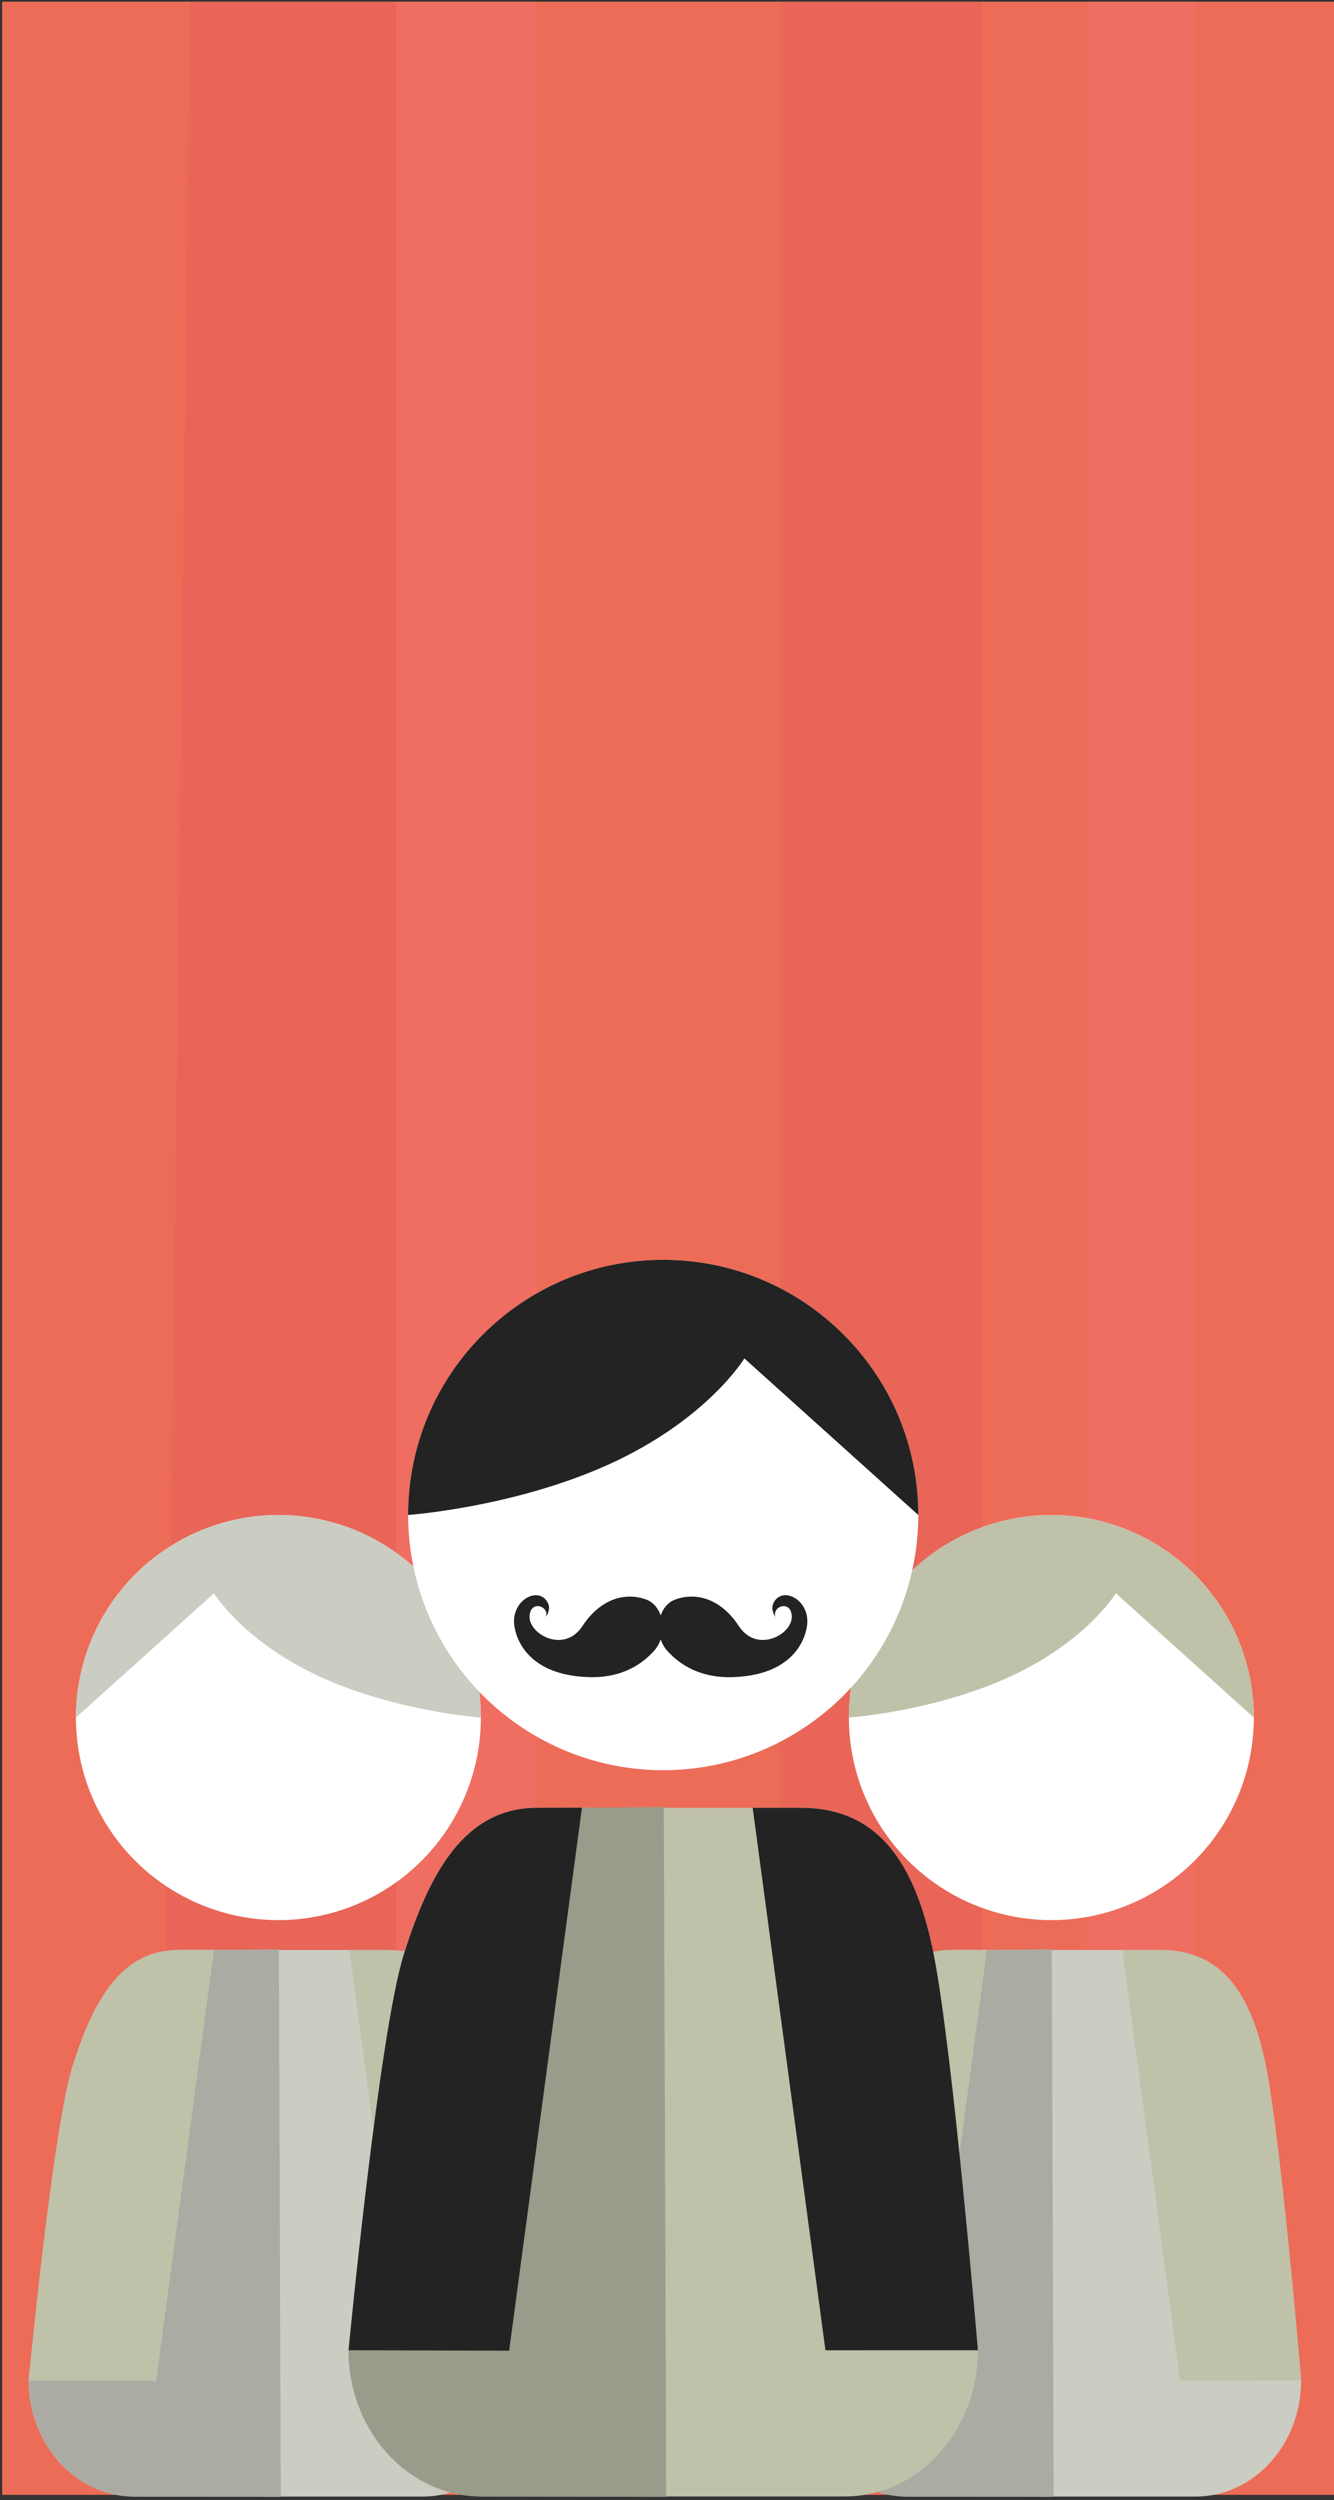 <?xml version="1.0" encoding="utf-8"?>
<!-- Generator: Adobe Illustrator 16.0.0, SVG Export Plug-In . SVG Version: 6.00 Build 0)  -->
<!DOCTYPE svg PUBLIC "-//W3C//DTD SVG 1.1//EN" "http://www.w3.org/Graphics/SVG/1.1/DTD/svg11.dtd">
<svg version="1.1" id="Шар_1" xmlns="http://www.w3.org/2000/svg" xmlns:xlink="http://www.w3.org/1999/xlink" x="0px" y="0px"
	 width="31.75px" height="59.479px" viewBox="0 0 31.75 59.479" enable-background="new 0 0 31.75 59.479" xml:space="preserve">
<rect x="0" y="0" width="31.75" height="59.479" fill="#333333" stroke="none"/>
<g>
	<defs>
		<path id="SVGID_1_" d="M-3.173,59.352c11.685,0,23.3,0,34.923,0c0-19.764,0-39.528,0-59.312c-11.641,0-23.288,0-34.923,0
			C-3.173,19.797-3.173,39.574-3.173,59.352z"/>
	</defs>
	<clipPath id="SVGID_2_">
		<use xlink:href="#SVGID_1_"  overflow="visible"/>
	</clipPath>
	<g clip-path="url(#SVGID_2_)">
		<path fill-rule="evenodd" clip-rule="evenodd" fill="none" d="M31.873,59.396c-10.615,0-21.169,0-31.729,0
			c0-19.779,0-39.558,0-59.355c10.577,0,21.16,0,31.729,0C31.873,19.813,31.873,39.604,31.873,59.396z"/>
	</g>
	<g clip-path="url(#SVGID_2_)">
		<g>
			<path fill-rule="evenodd" clip-rule="evenodd" fill="#ED6C57" d="M31.751,59.479c-10.606,0-21.149,0-31.7,0
				c0-19.808,0-39.616,0-59.442c10.566,0,21.141,0,31.7,0C31.751,19.839,31.751,39.658,31.751,59.479z"/>
		</g>
	</g>
	<g clip-path="url(#SVGID_2_)">
		<polygon fill="#E86557" points="23.377,50.861 23.377,-0.315 18.576,-0.347 18.576,50.194 		"/>
		<polygon fill="#EF6D61" points="28.451,51.278 28.451,-0.065 25.878,-0.065 25.878,50.861 		"/>
		<polygon fill="#E86557" points="9.553,47.403 9.553,-0.347 4.534,-0.347 3.908,50.194 		"/>
		<polygon fill="#EF6D61" points="12.78,50.444 12.78,-0.347 9.43,-0.347 9.43,49.361 		"/>
	</g>
</g>
<path fill="#CBCCC2" d="M30.968,56.631c0,1.524-1.126,2.762-2.513,2.762h-6.863c-1.388,0-2.514-1.237-2.514-2.762
	c0,0,0.574-5.984,1.046-7.48c0.473-1.495,1.127-2.761,2.516-2.761h0.849h3.224h0.904c1.388,0,2.146,0.92,2.513,2.761
	C30.496,50.993,30.968,56.631,30.968,56.631z"/>
<path fill="#ABABA4" d="M25.078,59.4l-3.486-0.008c-1.388,0-2.514-1.237-2.514-2.762c0,0,0.574-5.984,1.046-7.48
	c0.473-1.495,1.127-2.761,2.516-2.761h0.849l1.545-0.015L25.078,59.4z"/>
<path fill="#BFC1A9" d="M30.968,56.631l-2.881,0.001L26.712,46.39h0.904c1.388,0,2.146,0.92,2.513,2.761
	C30.496,50.993,30.968,56.631,30.968,56.631z"/>
<path fill="#BFC1A9" d="M19.078,56.631c0,0,0.574-5.984,1.046-7.48c0.473-1.495,1.127-2.761,2.516-2.761l0.849-0.003L22.112,56.64
	L19.078,56.631z"/>
<g>
	<circle fill="#FFFFFF" cx="25.023" cy="40.86" r="4.819"/>
</g>
<g>
	<path fill="#BFC1A9" d="M29.842,40.86l-3.285-2.957c0,0-0.7,1.16-2.566,2.005c-1.8,0.813-3.786,0.952-3.786,0.952
		c0-2.661,2.156-4.817,4.818-4.817S29.842,38.199,29.842,40.86z"/>
</g>
<path fill="#CBCCC2" d="M12.572,56.631c0,1.524-1.127,2.762-2.515,2.762H3.196c-1.389,0-2.514-1.237-2.514-2.762
	c0,0,0.574-5.984,1.046-7.48c0.473-1.495,1.126-2.761,2.516-2.761h0.849h3.224h0.904c1.388,0,2.146,0.92,2.513,2.761
	C12.101,50.993,12.572,56.631,12.572,56.631z"/>
<path fill="#ABABA4" d="M6.682,59.4l-3.485-0.008c-1.389,0-2.514-1.237-2.514-2.762c0,0,0.574-5.984,1.046-7.48
	c0.473-1.495,1.126-2.761,2.516-2.761h0.849l1.545-0.015L6.682,59.4z"/>
<path fill="#BFC1A9" d="M12.572,56.631l-2.881,0.001L8.316,46.39h0.904c1.388,0,2.146,0.92,2.513,2.761
	C12.101,50.993,12.572,56.631,12.572,56.631z"/>
<path fill="#BFC1A9" d="M0.683,56.631c0,0,0.574-5.984,1.046-7.48c0.473-1.495,1.126-2.761,2.516-2.761l0.849-0.003L3.716,56.64
	L0.683,56.631z"/>
<g>
	<circle fill="#FFFFFF" cx="6.626" cy="40.86" r="4.819"/>
</g>
<g>
	<path fill="#CBCCC2" d="M1.807,40.86l3.286-2.957c0,0,0.7,1.16,2.566,2.005c1.8,0.813,3.786,0.952,3.786,0.952
		c0-2.661-2.156-4.817-4.818-4.817S1.807,38.199,1.807,40.86z"/>
</g>
<path fill="#BFC1A9" d="M23.275,55.911c0,1.922-1.418,3.479-3.167,3.479h-8.646c-1.75,0-3.167-1.558-3.167-3.479
	c0,0,0.724-7.539,1.318-9.425c0.595-1.883,1.42-3.479,3.168-3.479h1.069h4.063h1.139c1.749,0,2.706,1.16,3.168,3.479
	C22.681,48.806,23.275,55.911,23.275,55.911z"/>
<path fill="#9A9B8A" d="M15.855,59.4l-4.393-0.01c-1.75,0-3.167-1.558-3.167-3.479c0,0,0.724-7.539,1.318-9.425
	c0.595-1.883,1.42-3.479,3.168-3.479h1.069l1.949-0.018L15.855,59.4z"/>
<path fill="#232323" d="M23.275,55.911l-3.629,0.001l-1.732-12.905h1.139c1.749,0,2.706,1.16,3.168,3.479
	C22.681,48.806,23.275,55.911,23.275,55.911z"/>
<path fill="#232323" d="M8.296,55.911c0,0,0.724-7.539,1.318-9.425c0.595-1.883,1.42-3.479,3.168-3.479l1.069-0.003l-1.733,12.918
	L8.296,55.911z"/>
<g>
	<circle fill="#FFFFFF" cx="15.785" cy="36.042" r="6.071"/>
</g>
<g>
	<path fill="#232323" d="M21.856,36.042l-4.14-3.726c0,0-0.881,1.46-3.231,2.524c-2.268,1.024-4.771,1.201-4.771,1.201
		c0-3.352,2.717-6.07,6.071-6.07C19.139,29.972,21.856,32.69,21.856,36.042z"/>
</g>
<g>
	<path fill="#232323" d="M12.994,38.469c0,0,0.121-0.168,0.052-0.323c-0.198-0.428-0.854-0.107-0.81,0.479
		c0,0,0.045,1.217,1.777,1.274c0.45,0.014,1.063-0.083,1.552-0.624c0.341-0.374,0.247-1.062-0.187-1.223
		c-0.469-0.172-1.069-0.047-1.52,0.637c-0.427,0.648-1.266,0.198-1.254-0.235C12.618,38.052,13.084,38.208,12.994,38.469z"/>
	<path fill="#232323" d="M18.456,38.469c0,0-0.121-0.168-0.052-0.323c0.197-0.428,0.854-0.107,0.809,0.479
		c0,0-0.043,1.217-1.775,1.274c-0.451,0.014-1.064-0.083-1.554-0.624c-0.339-0.374-0.247-1.062,0.188-1.223
		c0.469-0.172,1.069-0.047,1.517,0.637c0.428,0.648,1.269,0.198,1.256-0.235C18.831,38.052,18.366,38.208,18.456,38.469z"/>
</g>
</svg>

